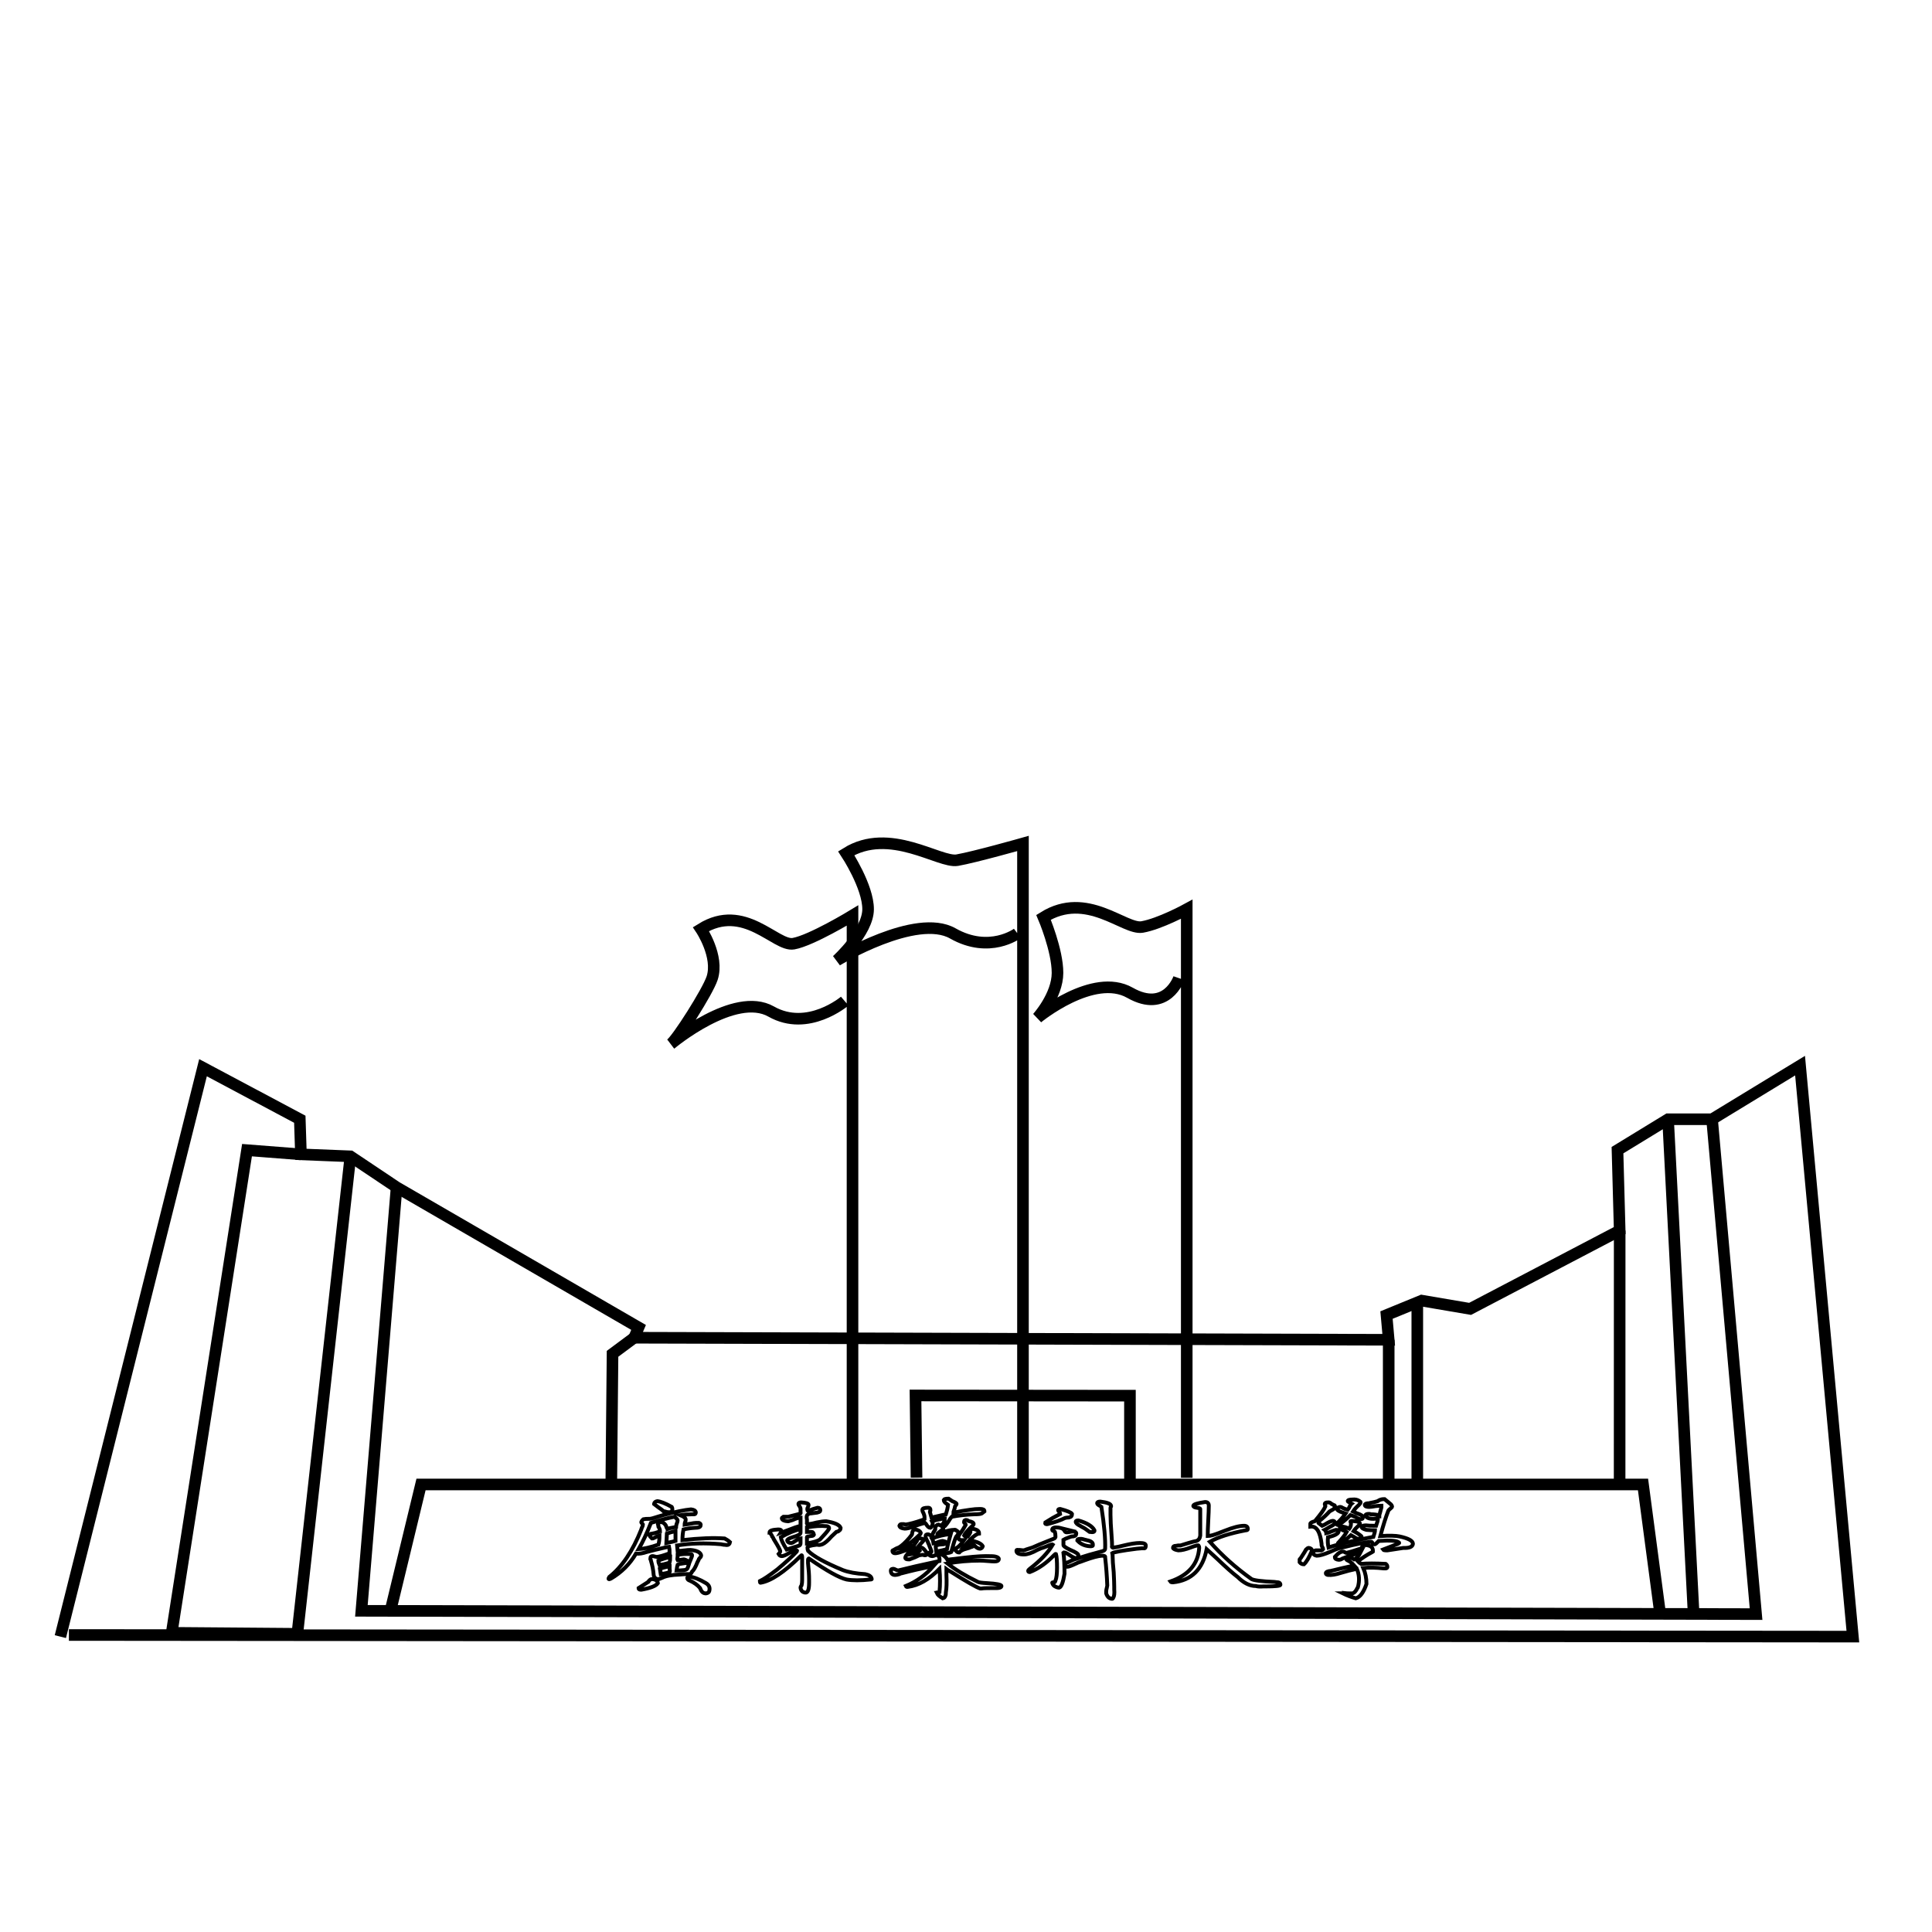 <?xml version="1.0" encoding="utf-8"?>
<!-- Generator: Adobe Illustrator 16.0.0, SVG Export Plug-In . SVG Version: 6.00 Build 0)  -->
<!DOCTYPE svg PUBLIC "-//W3C//DTD SVG 1.1//EN" "http://www.w3.org/Graphics/SVG/1.1/DTD/svg11.dtd">
<svg version="1.1" id="图层_1" xmlns="http://www.w3.org/2000/svg" xmlns:xlink="http://www.w3.org/1999/xlink" x="0px" y="0px"
	 width="500px" height="500px" viewBox="0 0 500 500" enable-background="new 0 0 500 500" xml:space="preserve">
<g>
	<path fill="none" stroke="#000000" stroke-width="3" stroke-miterlimit="10" d="M15.622,423.556L52.539,276.32l25.049,13.337
		l0.296,9.089l12.798,0.513l11.956,8.001l62.624,36.276l-1.139,2.667l195.272,0.533l-0.569-6.401l9.109-3.735l12.524,2.134
		l38.713-20.271l-0.569-20.805l13.094-8.002h11.386l22.772-13.87l13.663,147.769l-461.689-0.421"/>
	<path fill="none" stroke="#000000" stroke-width="3" stroke-miterlimit="10" d="M90.682,299.259l-13.729,123.57l-32.517-0.256
		l19.488-124.914l13.959,1.087"/>
	<path fill="none" stroke="#000000" stroke-width="3" stroke-miterlimit="10" d="M443.083,289.657l11.386,128.073l-360.94-0.852
		l9.109-109.618"/>
	<path fill="none" stroke="#000000" stroke-width="3" stroke-miterlimit="10" d="M438.254,416.663l-6.558-127.006"/>
	<path fill="none" stroke="#000000" stroke-width="3" stroke-miterlimit="10" d="M366.795,384.08v-46.965"/>
	<path fill="none" stroke="#000000" stroke-width="3" stroke-miterlimit="10" d="M359.395,383.013v-36.276"/>
	<path fill="none" stroke="#000000" stroke-width="3" stroke-miterlimit="10" d="M158.212,383.022l0.312-32.656l5.599-4.162"/>
	<path fill="none" stroke="#000000" stroke-width="3" stroke-miterlimit="10" d="M100.906,417.456l8.053-33.271h316.252
		l4.269,32.208"/>
	<path fill="none" stroke="#000000" stroke-width="3" stroke-miterlimit="10" d="M237.2,382.413l-0.27-21.269l55.5,0.052v21.926"/>
	<path fill="none" stroke="#000000" stroke-width="3" stroke-miterlimit="10" d="M419.156,384.186l0.015-65.722"/>
	<path fill="none" stroke="#000000" stroke-width="3" stroke-miterlimit="10" d="M239.069,260.205"/>
	<path fill="none" stroke="#000000" stroke-width="3" stroke-miterlimit="10" d="M218.61,259.086c0,0-9.515,8.104-19.03,2.702
		c-9.515-5.403-25.95,8.375-25.95,8.375c1.601-1.101,9.515-13.508,10.668-17.021c1.852-5.643-2.883-12.698-2.883-12.698
		c11.252-7.024,19.318,4.593,23.932,3.782s15.282-7.296,15.282-7.296v147.15"/>
	<path fill="none" stroke="#000000" stroke-width="3" stroke-miterlimit="10" d="M263.302,241.562c0,0-7.208,5.403-16.724,0
		c-9.515-5.403-29.986,6.986-29.986,6.986s8.066-7.336,8.073-13.24c0.008-5.903-5.665-14.49-5.665-14.49
		c11.252-7.024,24.119,2.602,28.732,1.792c4.613-0.811,17.012-4.323,17.012-4.323V384.89"/>
	<path fill="none" stroke="#000000" stroke-width="3" stroke-miterlimit="10" d="M305.11,253.142c0,0-3.165,9.186-12.68,3.783
		c-9.515-5.403-23.938,6.484-23.938,6.484s5.183-5.714,5.19-11.618c0.007-5.903-3.619-14.387-3.619-14.387
		c11.253-7.025,20.919,3.309,25.532,2.499c4.613-0.811,11.533-4.595,11.533-4.595v147.15"/>
	<path fill="none" stroke="#000000" stroke-miterlimit="10" d="M168.318,403.248c0-0.353,0.184-0.53,0.553-0.53
		c0.184,0,0.368,0.037,0.554,0.106c0.276,0.071,0.46,0.106,0.553,0.106c0.737-0.07,1.843-0.388,3.319-0.955
		c0-0.777-0.048-1.343-0.138-1.697c-0.093,0-0.276,0.037-0.554,0.106c-2.212,0.496-3.965,0.92-5.255,1.273
		c-1.016,0.354-1.936,0.496-2.766,0.424c-1.569,2.688-3.734,4.844-6.5,6.47c-0.276,0.143-0.462,0.177-0.553,0.106
		c-0.093-0.07-0.048-0.247,0.138-0.53c3.319-2.615,6.085-6.717,8.298-12.306c0-0.068,0.045-0.21,0.138-0.422
		c0.184-0.353,0.276-0.637,0.276-0.85c0-0.068-0.048-0.141-0.138-0.212c-0.186-0.139-0.276-0.28-0.276-0.424
		c0.091-0.282,0.276-0.53,0.553-0.741c0.276-0.071,0.83-0.108,1.659-0.108c0.277,0,1.059-0.212,2.351-0.635
		c0.553-0.143,0.921-0.247,1.106-0.32c3.133-0.848,5.532-1.341,7.191-1.485c0.737,0.073,1.152,0.32,1.245,0.743
		c0,0.356-0.138,0.53-0.415,0.53h-0.553c-1.016,0-2.029,0.073-3.042,0.212c1.013,0.424,1.474,0.85,1.383,1.273
		c0,0.144-0.048,0.32-0.138,0.53c-0.093,0.285-0.139,0.496-0.139,0.637c0.368-0.068,0.875-0.141,1.521-0.212
		c0.644-0.139,1.106-0.21,1.383-0.21c0.277,0,0.553,0,0.83,0c0.367,0.143,0.506,0.354,0.415,0.636c0,0.424-0.507,0.637-1.521,0.637
		c-1.106,0.071-2.075,0.212-2.904,0.422c-0.187,0.85-0.277,1.77-0.277,2.759c4.426-0.494,8.067-0.636,10.926-0.424
		c0.553,0.284,1.013,0.602,1.383,0.955c-0.093,0.495-0.37,0.742-0.83,0.742c-0.093,0-0.415-0.035-0.968-0.106
		c0.367,0.071,0.184,0.037-0.553-0.106c-4.148-0.353-7.931-0.247-11.34,0.318l0.139,1.485c0.184-0.07,0.505-0.106,0.968-0.106
		c0.46-0.069,0.782-0.106,0.968-0.106c0.368-0.07,0.83-0.106,1.383-0.106c1.66,0.143,2.58,0.602,2.766,1.379
		c0,0.283-0.139,0.53-0.415,0.742c-0.093,0.071-0.186,0.249-0.276,0.531c-0.093,0.212-0.187,0.389-0.277,0.53
		c-0.462,1.203-0.923,2.015-1.383,2.439c-0.186,0.424-0.415,0.636-0.692,0.636h-0.83c-0.369,0-0.922,0.037-1.66,0.106
		c-2.122,0.071-3.643,0.355-4.563,0.849c-0.186,0.071-0.462,0.177-0.83,0.318c-0.093,0.071-0.186,0.106-0.276,0.106
		c-0.646-0.282-0.968-0.53-0.968-0.742c-0.093-0.212-0.138-0.424-0.138-0.637c-0.093-1.13-0.324-2.297-0.691-3.5
		c0-0.141-0.048-0.282-0.138-0.424V403.248z M174.541,392.533c-1.753,0.354-3.781,0.887-6.085,1.593
		c-1.015,2.617-2.075,4.879-3.181,6.788c1.383-0.069,3.088-0.459,5.117-1.167c0.184-0.565,0.277-1.342,0.277-2.333
		c-0.646,0.212-1.062,0.39-1.245,0.53c-0.093,0-0.139,0.037-0.139,0.106c-0.093,0.071-0.276,0.106-0.553,0.106
		c-0.369-0.353-0.601-0.636-0.691-0.848c0-0.212,0.229-0.353,0.691-0.424c-0.093,0.071-0.047,0.071,0.138,0
		c0.46-0.07,0.969-0.212,1.521-0.424c0.184-0.141,0.322-0.212,0.415-0.212c0-0.353-0.138-0.742-0.415-1.167c0-0.07,0-0.176,0-0.318
		c-0.093-0.141-0.138-0.247-0.138-0.318c0-0.284,0.229-0.459,0.691-0.532c0.461,0,0.83,0.177,1.107,0.532
		c0.184,0.141,0.367,0.495,0.553,1.061c0.091,0.071,0.139,0.143,0.139,0.212c0.184-0.069,0.367-0.141,0.553-0.212
		c0.46-0.07,1.014-0.176,1.66-0.318c0-0.141,0.045-0.388,0.138-0.742c0.184-0.424,0.277-0.743,0.277-0.955
		C175.371,393.276,175.094,392.959,174.541,392.533z M165.275,411.097v-0.106l2.489-1.591c0-0.07,0.045-0.141,0.138-0.212
		c0.276-0.353,0.553-0.53,0.83-0.53c0.92,0.071,1.429,0.424,1.521,1.061c-0.462,0.708-1.891,1.273-4.287,1.697
		C165.504,411.415,165.275,411.311,165.275,411.097z M169.286,389.245v-0.106c0.091-0.353,0.367-0.565,0.83-0.636
		c0.829,0.071,2.074,0.566,3.734,1.485c0.091,0.143,0.138,0.283,0.138,0.424c0.091,0.636-0.186,0.955-0.83,0.955
		c-0.37,0-0.739-0.07-1.106-0.212c-0.093,0-0.186,0-0.277,0c-0.276-0.282-0.739-0.636-1.383-1.061
		C169.93,389.742,169.562,389.458,169.286,389.245z M170.392,403.884c0,0.354,0.091,0.742,0.277,1.167
		c0.184-0.069,0.553-0.141,1.106-0.212c0.83-0.212,1.335-0.353,1.521-0.424c0.09-0.282,0.138-0.777,0.138-1.485
		C172.236,403.213,171.222,403.531,170.392,403.884z M171.083,407.384c0.92-0.141,1.66-0.318,2.213-0.53
		c0.09-0.07,0.09-0.353,0-0.849c0-0.282,0-0.494,0-0.636c-0.922,0.143-1.752,0.354-2.489,0.636
		C170.991,406.854,171.083,407.315,171.083,407.384z M172.466,399.323c1.107-0.212,1.889-0.388,2.352-0.53c0-0.777,0-1.626,0-2.546
		c-0.922,0.212-1.66,0.424-2.213,0.637C172.604,397.238,172.557,398.05,172.466,399.323z M175.371,404.945
		c-0.093,0.283-0.187,0.779-0.277,1.485c0.09,0,0.367,0,0.83,0c0.644-0.069,1.059-0.106,1.245-0.106
		c0.461-0.07,0.737-0.282,0.83-0.636c0.091-0.212,0.229-0.637,0.415-1.273c0.277-0.636,0.46-1.096,0.554-1.379
		c0.091-0.141,0.138-0.318,0.138-0.53c0-0.212-0.138-0.318-0.415-0.318c-1.199-0.07-2.306,0-3.319,0.212c0,0.071,0,0.177,0,0.318
		c-0.093,0.567-0.093,0.92,0,1.061c0.184,0,0.46-0.035,0.83-0.106c0.367-0.069,0.598-0.106,0.692-0.106
		c0.276,0,0.644,0.143,1.105,0.424c0.091,0.283,0,0.46-0.276,0.53c-0.092,0-0.231,0-0.415,0
		C176.201,404.663,175.555,404.804,175.371,404.945z M177.86,408.339c0.091-0.212,0.277-0.318,0.553-0.318
		c1.197,0.142,2.628,0.708,4.288,1.697c0.83,0.496,1.106,1.202,0.83,2.123c-0.093,0.28-0.369,0.459-0.83,0.529
		c-0.646,0-1.106-0.353-1.383-1.059c-0.093-0.144-0.138-0.25-0.138-0.32c-0.646-0.777-1.521-1.414-2.627-1.909
		C178.089,408.94,177.86,408.694,177.86,408.339z"/>
	<path fill="none" stroke="#000000" stroke-miterlimit="10" d="M207.179,410.885c0-0.143,0.046-0.284,0.139-0.424
		c0.09-0.07,0.138-0.139,0.138-0.21c0.091-0.355,0.139-0.814,0.139-1.381c0-0.212,0-0.388,0-0.53c0-1.767,0-3.57,0-5.409
		c0-0.282-0.048-0.424-0.139-0.424l-0.277,0.212c-4.242,4.173-7.699,6.47-10.372,6.895c-0.094,0-0.139-0.106-0.139-0.316v-0.108
		c1.014-0.494,2.489-1.485,4.425-2.97c2.213-1.838,3.873-3.358,4.979-4.561c0.277-0.282,0.277-0.424,0-0.424
		c-0.369,0-1.016,0.249-1.936,0.743c-0.83,0.496-1.43,0.742-1.798,0.742c-0.369,0-0.646-0.176-0.829-0.53
		c0.183-0.212,0.322-0.424,0.415-0.636c0.09-0.212-0.463-1.273-1.66-3.182c-0.186-0.424-0.324-0.671-0.415-0.743
		c0-0.069-0.093-0.247-0.276-0.53c-0.186-0.282-0.324-0.424-0.415-0.424v-0.106c0-0.424,0.737-0.671,2.212-0.744
		c0.554,0,0.831,0.108,0.831,0.32c0,0.212-0.048,0.39-0.139,0.53c0.83-0.282,2.074-0.742,3.734-1.379
		c0.644-0.212,1.106-0.353,1.383-0.426v-2.12c-0.462,0-1.154,0.212-2.075,0.635c-0.553,0.144-0.922,0.249-1.106,0.32h-0.138
		c-0.923-0.071-1.431-0.32-1.521-0.743c0-0.142,0.091-0.247,0.276-0.319l0.139-0.106h1.245c0.553-0.141,1.521-0.388,2.904-0.742
		c0.276-0.068,0.367-0.176,0.276-0.317c0-0.283,0-0.602,0-0.956c0-0.212-0.093-0.459-0.276-0.743
		c-0.186-0.212-0.277-0.388-0.277-0.53c0-0.282,0.229-0.424,0.692-0.424c1.29,0.071,1.936,0.284,1.936,0.637
		c0,0.142-0.047,0.318-0.138,0.53c-0.186,0.283-0.231,0.567-0.138,0.849c0,0.142,0.09,0.177,0.276,0.107
		c0.276-0.071,0.691-0.214,1.245-0.426c0.554-0.141,0.92-0.247,1.106-0.316c0.46,0,0.691,0.21,0.691,0.635
		c0,0.283-0.187,0.46-0.553,0.53c-0.093,0.071-0.508,0.144-1.245,0.212c-0.462,0.073-0.785,0.106-0.968,0.106
		c-0.369,0.143-0.601,0.32-0.691,0.532c-0.093,0.283-0.093,0.635,0,1.059c0,0.285,0,0.53,0,0.744
		c-0.093,0.354,0.045,0.496,0.415,0.424c0.644-0.07,1.335-0.212,2.074-0.424c1.014-0.214,1.844-0.318,2.49-0.318
		c2.213,0.354,3.458,0.92,3.734,1.697c0,0.354-0.138,0.602-0.415,0.742c-0.093,0.143-0.324,0.249-0.691,0.318
		c-0.277,0.283-0.691,0.673-1.245,1.167c-0.923,1.061-1.707,1.734-2.351,2.016c-0.553,0.212-1.016,0.249-1.383,0.106
		c-1.752,0.212-2.582,0.46-2.489,0.743c0,0.354,0.045,0.636,0.138,0.848c1.383,1.416,4.378,3.076,8.989,4.985
		c1.473,0.567,3.41,0.92,5.808,1.061c1.014,0.212,1.567,0.602,1.66,1.167c0.091,0.143,0,0.212-0.276,0.212
		c-2.583,0.285-4.657,0.285-6.224,0c-1.845-0.424-5.026-2.191-9.542-5.303c-0.092-0.141-0.186-0.176-0.276-0.106
		c-0.093,0.071-0.138,0.177-0.138,0.318c0,0.212,0,0.496,0,0.849c0.184,1.697,0.276,3.076,0.276,4.137v0.955
		c0,1.767-0.324,2.617-0.968,2.545C207.685,412.086,207.27,411.662,207.179,410.885z M206.625,400.066
		c0.368-0.07,0.553-0.282,0.553-0.637c0-0.565,0-0.989,0-1.273c-0.37,0.071-0.877,0.318-1.521,0.743
		c-0.463,0.354-0.83,0.496-1.107,0.424c-0.462-0.07-0.739-0.282-0.83-0.636c0-0.282,0.46-0.565,1.383-0.849
		c0.737-0.212,1.291-0.424,1.66-0.636c0.277-0.141,0.415-0.318,0.415-0.531c0-0.565,0-0.883,0-0.955
		c-1.568,0.355-3.273,1.061-5.117,2.122c0.091,0.636,0.599,1.697,1.521,3.182C204.32,400.808,205.333,400.49,206.625,400.066z
		 M208.838,398.05c0,0.424,0,0.885,0,1.379c1.66-0.282,2.766-0.6,3.319-0.955c1.197-1.272,1.937-2.121,2.213-2.545
		c0.367-0.494,0.229-0.814-0.415-0.955c-1.476-0.141-3.181-0.035-5.117,0.318v1.167c0.46,0,0.875,0,1.245,0
		c0.277,0,0.46,0.249,0.553,0.743c-0.093,0.212-0.37,0.318-0.83,0.318c-0.277,0.071-0.462,0.106-0.553,0.106
		C208.884,397.626,208.746,397.769,208.838,398.05z"/>
	<path fill="none" stroke="#000000" stroke-miterlimit="10" d="M242.445,412.265c0.09,0,0.138-0.037,0.138-0.108
		c0.184,0,0.367-0.036,0.553-0.104c0.183-1.839,0.183-3.854,0-6.047c-2.675,2.758-5.394,4.316-8.159,4.667
		c-0.277,0.07-0.463,0-0.554-0.212c2.766-1.13,5.162-2.864,7.191-5.197c-3.135,0.636-5.901,1.272-8.298,1.909
		c-0.186,0-0.37,0.071-0.553,0.212c-0.462,0.143-0.83,0.212-1.106,0.212c-0.739,0-1.106-0.388-1.106-1.167
		c0-0.282,0.229-0.424,0.691-0.424c0.09,0,0.277,0.071,0.553,0.212c0.277,0.143,0.506,0.212,0.691,0.212
		c2.49-0.636,6.038-1.448,10.649-2.439c0.091-0.849-0.139-1.379-0.691-1.591c-0.186,0-0.415,0.071-0.692,0.212
		c-0.186,0.071-0.324,0.106-0.415,0.106c-0.553,0-0.877-0.176-0.967-0.53l0.138-0.318c0.367,0,0.553-0.106,0.553-0.318
		c0-0.141-0.047-0.282-0.138-0.424c0-0.07-0.093-0.318-0.276-0.743l-0.276-0.742c-0.094-0.141-0.187-0.353-0.277-0.637
		c-0.369-0.636-0.553-1.095-0.553-1.379c0-0.424,0.23-0.6,0.692-0.53c0.09,0,0.184,0.037,0.276,0.106
		c0.091,0.071,0.184,0.106,0.277,0.106c0.184,0,0.367-0.035,0.553-0.106c0-0.212,0.229-0.671,0.692-1.381c0-0.068,0-0.174,0-0.316
		c0.09-0.565,0.367-0.883,0.83-0.956c0.737,0.213,1.152,0.566,1.245,1.062c-0.093,0.143-0.415,0.424-0.968,0.849
		c-0.369,0.283-0.553,0.46-0.553,0.53c0.276-0.07,0.691-0.212,1.245-0.424c1.383-0.424,2.396-0.636,3.042-0.636
		c0.276-0.07,0.506,0,0.691,0.212c0.644,0.284,0.599,0.814-0.138,1.591c-0.277,0.566-0.692,1.874-1.245,3.924
		c-0.276,0.143-0.692,0.249-1.245,0.318c-0.462,0.071-0.922,0.142-1.382,0.212c0.737,0.354,1.29,0.849,1.66,1.485
		c0.367-0.069,0.92-0.141,1.659-0.212c3.779-0.494,6.545-0.743,8.298-0.743c1.29,0,2.074,0.037,2.351,0.106
		c0.644,0.143,0.968,0.355,0.968,0.637c0,0.424-0.37,0.636-1.107,0.636c-0.369,0-0.968-0.035-1.798-0.106
		c-0.829-0.07-1.476-0.106-1.936-0.106c-2.952,0-5.763,0.249-8.436,0.742c1.936,1.556,4.563,3.149,7.883,4.773
		c0.276,0.144,1.059,0.249,2.351,0.318c2.489,0.143,3.734,0.39,3.734,0.743c0,0.424-0.691,0.6-2.075,0.53h-0.138
		c-1.66,0-2.628,0.037-2.904,0.106c-0.093,0-0.231,0-0.415,0c-0.923-0.283-3.458-1.732-7.606-4.349
		c-0.554-0.282-0.923-0.494-1.107-0.637c0,0.355,0,0.849,0,1.485c0.091,1.98,0.046,3.464-0.138,4.456
		c0,0.494-0.047,0.811-0.138,0.955c-0.093,0.351-0.324,0.565-0.691,0.635C243.136,413.147,242.628,412.688,242.445,412.265z
		 M238.296,400.49c0.367,0,0.782,0.318,1.244,0.955c0.091,0.071,0.139,0.142,0.139,0.212c0.367,0.567,0.229,0.849-0.415,0.849
		c-0.093,0-0.186-0.035-0.276-0.106c-0.187,0-0.325,0-0.416,0c-0.093,0-0.324,0.036-0.692,0.106
		c-0.646,0.354-1.476,0.708-2.489,1.061h-0.277c-0.553,0-0.83-0.141-0.83-0.424c0-0.141,0.091-0.353,0.276-0.636
		c0.184-0.141,0.277-0.247,0.277-0.318c0.184-0.212,0.46-0.53,0.83-0.955c0.091-0.212,0.184-0.353,0.276-0.424
		c-0.553,0.071-1.292,0.284-2.212,0.637c-0.923,0.354-1.614,0.53-2.074,0.53c-0.463,0-0.692-0.212-0.692-0.637
		c0-0.069,0.045-0.106,0.138-0.106c0.554-0.353,1.059-0.6,1.521-0.742c0.83-0.494,1.751-1.343,2.766-2.546
		c0.184-0.212,0.322-0.388,0.415-0.53c0.091-0.07,0.138-0.141,0.138-0.212c0.091-0.07,0.139-0.247,0.139-0.531
		c0.091-0.565,0.368-0.85,0.83-0.85c0.737,0.144,1.197,0.426,1.383,0.85c0,0.212-0.138,0.424-0.416,0.637
		c-1.292,1.272-2.675,2.333-4.148,3.182c1.014-0.212,1.937-0.388,2.766-0.531c0.091-0.141,0.229-0.353,0.416-0.636
		c0.367-0.424,0.505-0.671,0.415-0.743c0-0.212,0.139-0.353,0.415-0.424c0.83-0.069,1.245,0.106,1.245,0.531
		c0,0.071-0.277,0.389-0.83,0.955c-0.923,1.061-1.614,1.909-2.075,2.545c0.92-0.141,1.567-0.424,1.936-0.849
		c-0.093-0.141-0.186-0.247-0.276-0.318C237.833,400.596,238.019,400.42,238.296,400.49z M246.317,392.533
		c-0.276,0.284-0.553,0.673-0.83,1.168c-0.369,0.567-0.691,0.991-0.967,1.273c-0.463,0.141-0.692,0.036-0.692-0.318
		c0.46-0.567,0.692-1.13,0.692-1.697c-0.277,0-1.016,0.141-2.213,0.423c-0.554,0.144-0.923,0.249-1.106,0.32
		c0.184,0.354,0.229,0.635,0.138,0.847c-0.186,0.497-0.369,0.78-0.553,0.85c-0.37,0-0.739-0.318-1.106-0.955
		c-0.093-0.141-0.186-0.247-0.277-0.318c-0.922,0.21-1.936,0.53-3.042,0.955c-0.922,0.354-1.66,0.53-2.213,0.53
		c-0.83-0.07-1.292-0.318-1.382-0.744c0.091-0.282,0.276-0.422,0.553-0.422c0.184,0,0.368,0,0.553,0
		c0.276,0.071,0.46,0.104,0.553,0.104c1.014-0.141,2.442-0.529,4.287-1.167c0.277-0.068,0.46-0.139,0.553-0.21
		c0-0.141,0-0.32,0-0.532c0-0.282-0.093-0.635-0.276-1.061c-0.187-0.282-0.277-0.565-0.277-0.849c0-0.353,0.506-0.528,1.521-0.528
		c0.367,0,0.553,0.175,0.553,0.528v0.214c-0.093,0.141-0.138,0.247-0.138,0.317c0.09,0.354,0.229,0.848,0.415,1.486l3.734-0.85
		c0.277-0.849,0.46-1.659,0.553-2.439c-0.093-0.07-0.185-0.141-0.276-0.212c-0.553-0.353-0.83-0.706-0.83-1.061
		c0.091-0.212,0.46-0.318,1.106-0.318h0.138c0.184,0.143,0.506,0.356,0.968,0.637c0.737,0.283,1.106,0.53,1.106,0.742
		c0,0.071-0.093,0.212-0.276,0.424c-0.093,0.073-0.139,0.143-0.139,0.214c0,0.21-0.093,0.567-0.276,1.061
		c-0.093,0.21-0.139,0.388-0.139,0.53c0.46-0.071,1.197-0.213,2.213-0.426c0.921-0.141,1.613-0.247,2.075-0.318
		c0.92-0.141,1.798-0.212,2.627-0.212c0.737,0,1.107,0.179,1.107,0.53v0.106c-0.277,0.212-0.508,0.39-0.692,0.53
		c-0.277,0.143-0.922,0.212-1.936,0.212C250.097,391.97,248.16,392.182,246.317,392.533z M242.168,400.384l0.139,1.167
		c1.105-0.212,2.027-0.424,2.766-0.637c0.184-1.061,0.505-2.368,0.968-3.924c-1.846,0.212-3.458,0.602-4.84,1.167
		c0.184,0.284,0.322,0.708,0.415,1.273c0.46-0.069,0.92-0.212,1.383-0.424c0.46-0.141,0.782-0.212,0.968-0.212
		c0.46,0.071,0.737,0.177,0.83,0.318c0.091,0.212-0.092,0.389-0.553,0.53C242.674,399.713,241.982,399.959,242.168,400.384z
		 M249.498,397.414c0.091,0.143,0.415,0.212,0.968,0.212c0.644-0.848,0.83-1.308,0.553-1.379c0.184-0.494,0.553-0.671,1.106-0.53
		c0.83,0.212,1.245,0.567,1.245,1.061v0.106c-0.739,0.071-2.029,1.167-3.873,3.288l2.351-0.424c-0.646-0.565-0.646-0.883,0-0.955
		c1.383,0.354,2.213,0.813,2.489,1.379c-0.093,0.354-0.324,0.567-0.691,0.636c-0.462,0-0.923-0.247-1.383-0.742l-0.415,0.106
		c-0.276,0.143-0.462,0.212-0.553,0.212c-0.277,0.143-0.691,0.284-1.245,0.424c-0.83,0.212-1.43,0.53-1.798,0.955h-0.138
		c-0.276,0-0.507-0.141-0.691-0.424c-0.093-0.141-0.186-0.212-0.277-0.212c-0.093-0.212,0-0.353,0.277-0.424
		c0.644-0.353,1.335-1.061,2.074-2.122c-0.739,0.071-1.199-0.035-1.383-0.318c-0.186-0.353-0.093-0.777,0.276-1.273
		c0.553-0.706,1.059-1.485,1.521-2.333v-0.107c0-0.068-0.047-0.141-0.138-0.212c-0.186-0.139-0.277-0.28-0.277-0.424
		c0-0.422,0.229-0.598,0.691-0.53c0.091,0,0.229,0.071,0.416,0.212c0.09,0.073,0.183,0.107,0.276,0.107
		c0.737,0.141,1.106,0.388,1.106,0.743c0,0.141-0.324,0.495-0.968,1.061C250.189,396.354,249.682,396.99,249.498,397.414z"/>
	<path fill="none" stroke="#000000" stroke-miterlimit="10" d="M275.359,401.763l-0.139,0.106c0.184,1.416,0.276,3.219,0.276,5.411
		c-0.37,2.264-0.83,3.462-1.383,3.605c-0.37,0-0.784-0.143-1.245-0.424c-0.276-0.21-0.462-0.494-0.553-0.849
		c0-0.068,0.09-0.106,0.276-0.106c0.276,0,0.415-0.035,0.415-0.106c0.091-0.141,0.139-0.247,0.139-0.318
		c0.276-0.636,0.415-1.767,0.415-3.394c0-1.697-0.093-2.864-0.276-3.5c-0.093-0.07-0.231,0-0.415,0.212
		c-2.029,2.121-4.149,3.606-6.361,4.455c-0.277,0-0.415-0.106-0.415-0.318c0-0.141,0.138-0.318,0.415-0.53
		c2.766-2.121,4.747-4.206,5.947-6.258c-0.093-0.07-0.231-0.07-0.416,0c-0.276,0.071-0.738,0.249-1.382,0.53
		c-0.554,0.212-0.969,0.354-1.245,0.424c-0.186,0.071-0.507,0.212-0.968,0.424c-1.383,0.779-2.537,1.167-3.458,1.167
		c-1.292,0-1.936-0.318-1.936-0.955c0-0.212,0.138-0.282,0.415-0.212c0.184,0,0.322,0,0.415,0c0.553,0.071,0.875,0.106,0.968,0.106
		c0.367-0.07,0.599-0.141,0.691-0.212c0.921-0.282,1.474-0.459,1.66-0.53c0.553-0.282,2.351-1.024,5.394-2.228
		c0.46-0.141,0.644-0.388,0.553-0.743c0-0.353-0.047-0.706-0.139-1.061c0-0.07-0.092-0.141-0.276-0.212
		c-0.276-0.069-0.415-0.175-0.415-0.318c0-0.424,0.322-0.637,0.968-0.637c0.46,0,0.968,0.07,1.521,0.212
		c-0.092,0-0.047,0.036,0.138,0.106c0.184,0.071,0.368,0.249,0.553,0.53c0.091,0.284,0.277,0.424,0.554,0.424
		c0.184,0,0.46-0.035,0.83-0.106c0.276-0.07,0.505-0.106,0.691-0.106c0.644,0,0.968,0.177,0.968,0.53
		c0,0.424-0.277,0.673-0.83,0.742c-0.093,0-0.186,0-0.277,0l-0.415,0.106c-1.106,0.424-1.707,0.673-1.798,0.742v1.379
		c0,0.283,0.598,0.708,1.798,1.273c1.383,0.567,2.074,1.026,2.074,1.379c-0.093,0.567-0.324,0.813-0.691,0.742
		c-0.276,0-0.784-0.247-1.521-0.742C276.141,402.011,275.636,401.763,275.359,401.763z M276.88,392.64
		c-0.093,0.073-0.277,0.107-0.553,0.107c-0.186,0-0.415,0.037-0.691,0.104c-1.106,0.568-2.628,1.099-4.563,1.593
		c-0.462,0.071-0.647-0.07-0.554-0.424c1.197-0.777,2.489-1.52,3.873-2.229c0-0.14-0.093-0.317-0.277-0.53
		c-0.186-0.212-0.276-0.353-0.276-0.424c0-0.212,0.184-0.318,0.553-0.318c1.843,0.496,2.856,0.92,3.042,1.273
		C277.434,392.286,277.248,392.57,276.88,392.64z M286.285,412.37c0-0.141,0-0.317,0-0.529c0-0.214,0.045-0.497,0.138-0.85
		c0.09-0.354,0.138-0.565,0.138-0.636c-0.093-2.475-0.276-4.914-0.553-7.319c0.091-0.282-0.186-0.424-0.83-0.424
		c-1.016,0.071-2.489,0.461-4.425,1.167c-0.739,0.283-1.338,0.495-1.798,0.636c-0.093,0.071-0.324,0.177-0.691,0.318
		c-1.016,0.495-1.707,0.742-2.074,0.742c-0.37,0-0.553-0.318-0.553-0.955c0.46-0.07,1.013-0.282,1.66-0.636
		c0.46-0.212,0.83-0.353,1.106-0.424c2.396-0.777,4.703-1.449,6.915-2.015c0.46-0.141,0.691-0.353,0.691-0.637
		c0.091-2.474-0.231-6.081-0.968-10.82c-0.093-0.07-0.186-0.141-0.276-0.212c-0.554-0.28-0.83-0.53-0.83-0.742
		c0-0.282,0.276-0.424,0.83-0.424c1.75,0.212,2.672,0.568,2.765,1.061c0,0.073,0,0.143,0,0.214
		c-0.093,0.141-0.138,0.247-0.138,0.318c0,0.566,0,1.165,0,1.803c0,1.202,0.091,3.006,0.277,5.41
		c0.091,1.203,0.138,2.121,0.138,2.758c-0.093,0.143-0.047,0.249,0.138,0.318c0.091,0.071,0.229,0.071,0.415,0
		c0.553-0.07,1.383-0.247,2.489-0.531c1.75-0.424,3.133-0.636,4.149-0.636c1.014,0,1.521,0.212,1.521,0.636
		s-0.093,0.673-0.277,0.743c-0.092,0-0.369,0-0.83,0c-0.646,0.071-1.061,0.106-1.245,0.106c-3.872,0.496-5.994,0.885-6.361,1.167
		c0,0.071,0.045,0.249,0.138,0.53v0.212c0,0.92,0.091,2.299,0.277,4.137c0.09,1.769,0.138,3.041,0.138,3.818c0,0.07,0,0.141,0,0.212
		s0,0.212,0,0.426c0.091,1.059,0,1.803-0.276,2.228c-0.093,0.212-0.231,0.282-0.415,0.212
		C287.021,413.679,286.561,413.218,286.285,412.37z M278.401,393.806c0-0.212,0.229-0.316,0.691-0.316
		c2.213,0.636,3.596,1.485,4.149,2.545c0.09,0.424-0.324,0.567-1.245,0.424c-0.83-0.638-1.476-1.061-1.936-1.273
		c-0.093-0.071-0.276-0.176-0.553-0.32C278.769,394.516,278.401,394.161,278.401,393.806z M278.816,398.687v-0.106
		c0-0.212,0.229-0.318,0.691-0.318c0.184,0,0.322,0,0.416,0c0.09,0,0.367,0.071,0.83,0.212c0.09,0,0.229,0.037,0.415,0.106
		c1.197,0.212,1.75,0.637,1.66,1.273c0.091,0.212-0.138,0.318-0.691,0.318C280.753,400.102,279.646,399.606,278.816,398.687z"/>
	<path fill="none" stroke="#000000" stroke-miterlimit="10" d="M331.369,410.142c0,0.284-1.292,0.426-3.873,0.426
		c-0.093,0-0.276,0-0.553,0c-0.83,0.068-1.476,0.033-1.936-0.107c-1.569,0-3.135-0.777-4.702-2.333
		c-1.292-0.99-3.043-2.546-5.255-4.667c-1.199-1.13-2.123-1.979-2.766-2.546c-1.016,5.234-3.92,8.098-8.713,8.592
		c-0.369,0-0.601-0.07-0.691-0.21c4.702-1.627,7.192-4.526,7.468-8.699c0-0.565-0.185-0.777-0.553-0.637
		c-0.37,0.071-0.923,0.249-1.66,0.531c-1.292,0.495-2.351,0.742-3.181,0.742c-0.83-0.141-1.292-0.353-1.383-0.636
		c0-0.353,0.229-0.53,0.691-0.53c0.091,0,0.322-0.035,0.691-0.106h0.553c0.46-0.141,1.152-0.353,2.074-0.636
		c0.921-0.282,1.612-0.459,2.075-0.53c0.554-0.212,0.875-0.671,0.968-1.379c0-0.212,0-0.388,0-0.53c0-2.122,0-4.244,0-6.366
		c0-0.141-0.277-0.247-0.83-0.316c-0.646-0.071-0.968-0.249-0.968-0.532c0.091-0.353,1.106-0.671,3.042-0.955
		c0.644,0,0.968,0.318,0.968,0.955c0,0.849-0.048,2.122-0.138,3.82c-0.093,1.768-0.139,3.112-0.139,4.03
		c0.644,0,1.751-0.318,3.319-0.955c0.554-0.212,0.921-0.353,1.107-0.424c2.12-0.849,3.779-1.274,4.979-1.274
		c0.644,0,0.968,0.285,0.968,0.85c0,0.212-0.186,0.318-0.553,0.318c-4.059,0.779-7.146,1.769-9.266,2.97
		c3.042,3.466,6.639,6.683,10.787,9.652c0.644,0.354,2.628,0.602,5.947,0.743c0.46,0.071,0.782,0.106,0.968,0.106
		C331.183,409.577,331.369,409.789,331.369,410.142z"/>
	<path fill="none" stroke="#000000" stroke-miterlimit="10" d="M336.348,404.309v-0.743c0.091-0.141,0.184-0.247,0.277-0.318
		c0.83-1.272,1.29-2.015,1.383-2.227l0.139-0.106c0.184-0.212,0.367-0.318,0.553-0.318c0.553,0.071,0.83,0.318,0.83,0.742
		c-0.739,1.769-1.431,2.935-2.074,3.5C336.992,404.839,336.625,404.663,336.348,404.309z M339.806,401.869
		c0.09-0.353,0.322-0.565,0.691-0.636h1.521c0.184-0.07,0.322-0.176,0.415-0.318c0-0.141-0.093-0.353-0.276-0.636
		c-0.093-0.212-0.138-0.353-0.138-0.424c0-0.069,0-0.176,0-0.318c-0.37-3.182-1.338-4.668-2.904-4.455c0-0.282,0-0.532,0-0.744
		c0-0.21,0.367-0.424,1.106-0.635l0.138-0.107c1.474-1.767,2.352-3.005,2.628-3.711c0-0.071,0-0.141,0-0.214
		c-0.093-0.141-0.138-0.282-0.138-0.424c0-0.282,0.276-0.424,0.829-0.424c0.277-0.069,0.599,0.071,0.968,0.424
		c0.184,0.071,0.322,0.143,0.415,0.212c0.46,0.071,0.553,0.354,0.277,0.848v0.106c-0.186,0.143-0.415,0.285-0.692,0.424
		c-0.276,0.142-0.462,0.249-0.553,0.318c-0.83,0.92-1.707,1.733-2.627,2.44c0,0.073-0.048,0.144-0.139,0.212
		c-0.093,0.073-0.139,0.144-0.139,0.214l0.139,0.106v0.106l0.83,0.635l0.692-0.318c1.014-0.637,1.705-0.955,2.074-0.955
		c0.367,0,0.553,0.179,0.553,0.532c0.091,0.21-0.369,0.567-1.383,1.061c-0.553,0.354-0.968,0.602-1.244,0.743
		c0.09,0.071,0.184,0.212,0.276,0.424c0.09,0.212,0.138,0.354,0.138,0.424c0.368-0.07,0.782-0.212,1.245-0.424
		c0.553-0.212,0.968-0.353,1.245-0.424c0.46,0,0.691,0.143,0.691,0.424c-0.093,0.566-1.016,1.061-2.766,1.485
		c-0.092,0.92-0.047,1.803,0.138,2.652c2.49-0.849,6.362-1.767,11.617-2.758c0.277-0.849,0.415-1.414,0.415-1.697
		c-0.646,0-1.383-0.035-2.213-0.106c-0.739-0.212-1.154-0.424-1.245-0.637c0-0.353,0.367-0.53,1.106-0.53
		c0.46,0.071,1.335,0.104,2.627,0.104c0.091-0.282,0.229-0.706,0.415-1.272c0.091-0.352,0.138-0.564,0.138-0.635
		c-1.845,0.284-2.952,0.037-3.319-0.742c0-0.283,0.322-0.426,0.968-0.426c0.184,0,0.322,0.036,0.415,0.106
		c1.013,0,1.75,0.107,2.213,0.32c0-0.143,0.045-0.32,0.138-0.532c0.184-0.777,0.322-1.308,0.415-1.591c0-0.21,0-0.352,0-0.424
		c-0.369,0-0.877,0.037-1.521,0.106c-0.739,0.143-1.292,0.212-1.66,0.212c-0.739,0-1.106-0.176-1.106-0.53
		c0-0.28,0.367-0.424,1.106-0.424c0.184-0.07,0.322-0.104,0.415-0.104c0.46-0.071,1.059-0.214,1.798-0.426l0.138-0.106
		c0.46-0.282,0.921-0.424,1.383-0.424h0.277l1.66,1.379c0.091,0.071,0.184,0.248,0.276,0.532c0,0.141-0.186,0.354-0.553,0.635
		c-0.186,0.143-0.324,0.283-0.415,0.426c-0.646,1.626-1.337,3.818-2.074,6.576c2.303-0.141,3.962-0.106,4.978,0.106
		c2.304,0.496,3.458,1.132,3.458,1.909c-0.093,0.779-0.922,1.132-2.489,1.061l-4.149,0.636h-0.138c-0.553,0-0.877-0.07-0.968-0.212
		l0.276-0.106l3.596-1.379l0.277-0.212v-0.106c-0.463-0.494-2.213-0.637-5.256-0.424c-0.462,0.496-0.784,0.779-0.968,0.849h-0.276
		c-0.186,0-0.324-0.106-0.415-0.318c0-0.212-0.139-0.318-0.415-0.318c-1.476,0.143-3.781,0.602-6.915,1.379
		c-0.646,0.143-1.106,0.249-1.383,0.318c-0.462,0.143-1.154,0.424-2.074,0.849c-1.66,0.708-2.859,1.061-3.596,1.061
		C340.22,402.542,339.896,402.293,339.806,401.869z M347.55,412.37c0.091,0,0.139-0.037,0.139-0.104
		c0.553,0.068,1.058,0.104,1.521,0.104h0.83c0.46-0.141,0.875-0.6,1.245-1.379c0.091-0.071,0.138-0.143,0.138-0.21
		c0.46-1.699,0.368-3.29-0.276-4.775c-1.383,0.284-2.766,0.637-4.148,1.061c-1.292,0.424-2.399,0.602-3.32,0.53
		c-0.369-0.07-0.553-0.212-0.553-0.424c0-0.353,0.46-0.565,1.383-0.637c0.184-0.069,0.322-0.106,0.415-0.106
		c1.659-0.424,3.503-0.849,5.532-1.272c-0.553-0.637-1.154-1.096-1.798-1.379c-0.276-0.141-0.324-0.318-0.138-0.531
		c0.276-0.141,0.599-0.175,0.968-0.106c0.091,0,0.277,0.071,0.553,0.212c0.184,0.071,0.322,0.142,0.415,0.212
		c0.644-0.282,1.197-0.883,1.66-1.803c-0.093,0.071-0.324,0.143-0.692,0.212c-2.029,0.636-3.367,1.097-4.01,1.379
		c-0.277,0.212-0.601,0.318-0.968,0.318c-0.646-0.069-0.968-0.282-0.968-0.636v-0.106c0.091-0.07,0.184-0.176,0.277-0.318
		c0.644-0.706,1.245-1.061,1.798-1.061c0.184,0,0.367,0.071,0.553,0.212c0.09,0.071,0.184,0.106,0.277,0.106h0.138
		c0.644-0.141,1.705-0.459,3.181-0.955c0.276-0.069,0.506-0.141,0.691-0.212c0.091-0.424,0.229-0.706,0.415-0.849
		c0.277,0,0.46,0,0.553,0c1.198,0.071,1.843,0.496,1.937,1.273v0.424l-0.138,0.106c-1.476,0.779-2.721,1.591-3.734,2.439
		c0.184,0.212,0.46,0.424,0.831,0.637c1.566-0.141,3.686-0.141,6.361,0c0.276,0.212,0.415,0.424,0.415,0.636
		c0.091,0.424-0.186,0.602-0.83,0.53h-0.138c-1.936-0.212-3.688-0.247-5.255-0.106c0.553,1.273,0.83,2.652,0.83,4.137
		c-0.739,2.191-1.66,3.429-2.766,3.712C349.669,413.29,348.563,412.863,347.55,412.37z M345.89,394.336
		c0.83-0.706,1.612-1.589,2.351-2.652c-0.186-0.069-0.415-0.141-0.691-0.21c-1.106-0.354-1.614-0.706-1.521-1.062
		c0.09-0.21,0.367-0.353,0.83-0.424c0.183,0,0.367,0.071,0.553,0.214c0.367,0.21,0.83,0.388,1.383,0.528
		c0.184-0.212,0.368-0.528,0.553-0.955c0.184-0.353,0.322-0.565,0.415-0.636c-0.646-0.353-0.968-0.565-0.968-0.636
		c0-0.28,0.415-0.424,1.245-0.424c0.644-0.07,1.198,0.036,1.66,0.318l0.139,0.106c0.183,0.071,0.276,0.177,0.276,0.318
		c0,0.143-0.139,0.356-0.415,0.637c-0.646,0.566-1.153,1.132-1.521,1.697c0.183,0.073,0.46,0.212,0.83,0.424
		c1.29,0.426,1.843,0.814,1.659,1.168c0.091,0.283-0.138,0.424-0.691,0.424l-0.553-0.212c-0.739-0.426-1.383-0.706-1.936-0.85
		c-1.752,1.697-2.859,2.547-3.319,2.547l-0.138-0.107c-0.093,0-0.139-0.033-0.139-0.104V394.336z M352.252,397.52
		c0.09,0.071,0.138,0.143,0.138,0.212c-0.276,0.566-0.784,0.673-1.521,0.318c-0.186-0.141-0.601-0.388-1.245-0.742
		c-1.383,1.272-2.443,1.98-3.181,2.121c-0.186-0.069-0.231-0.106-0.138-0.106c1.106-1.202,1.843-2.156,2.213-2.864
		c-0.186-0.141-0.508-0.282-0.968-0.424c-0.553-0.282-0.83-0.53-0.83-0.743c0.091-0.069,0.139-0.141,0.139-0.212
		c0.183,0,0.322,0,0.414,0c0.46,0,1.107,0.177,1.937,0.53c0.276-0.353,0.415-0.777,0.415-1.274c0-0.068,0-0.176,0-0.316
		c-0.093-0.07-0.138-0.141-0.138-0.214c0-0.212,0.368-0.246,1.106-0.104h0.138c0.737,0.071,1.152,0.283,1.245,0.635
		c0,0.071-0.138,0.249-0.415,0.53c-0.553,0.496-0.968,0.955-1.245,1.38C351.146,396.671,351.79,397.096,352.252,397.52z"/>
</g>
</svg>

